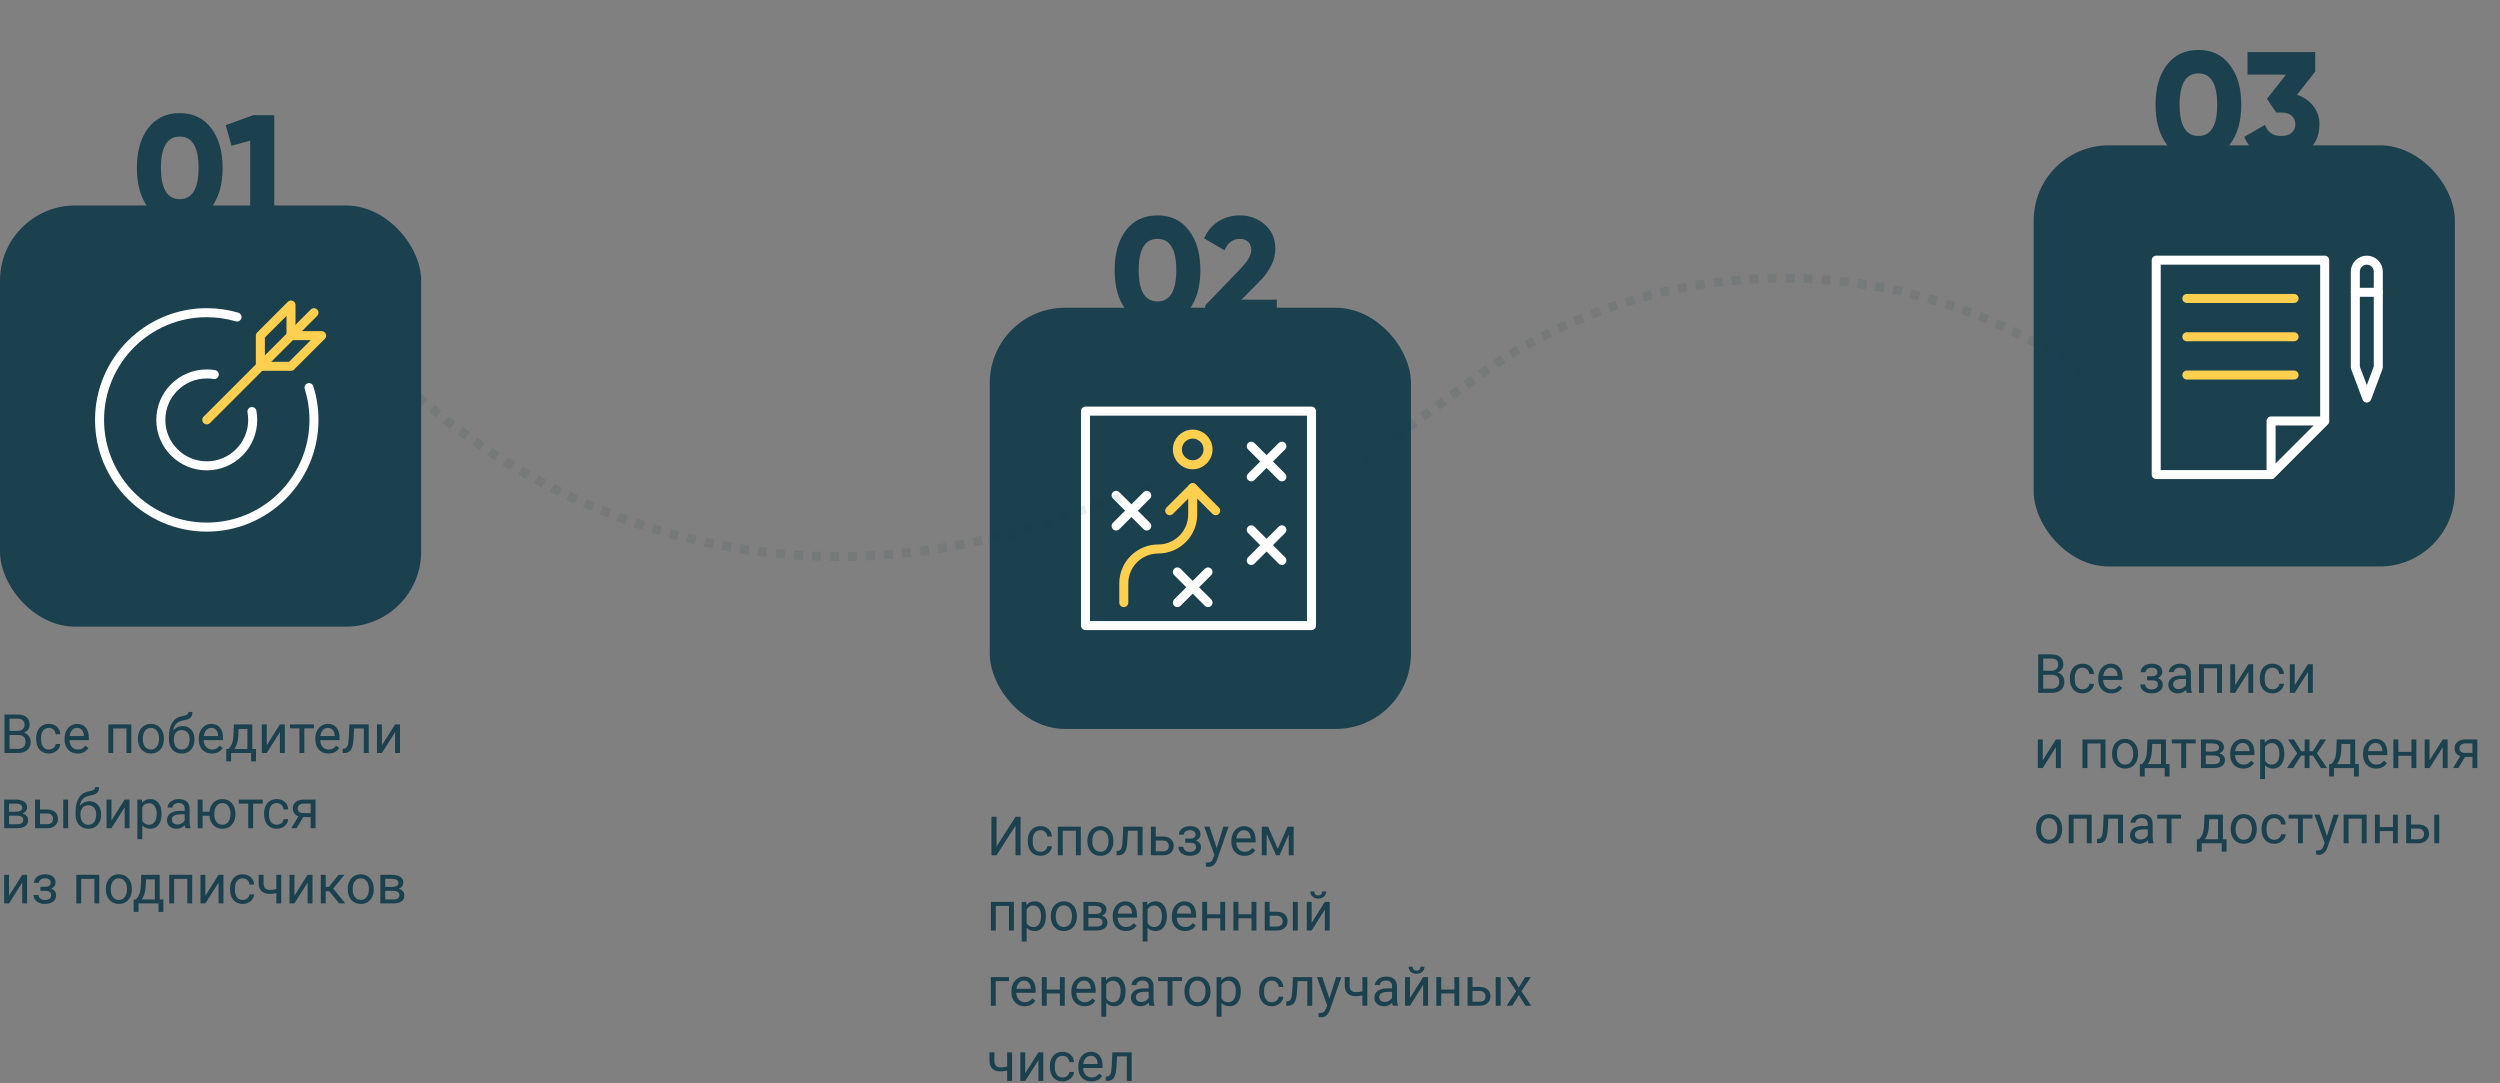 <svg width="831" height="360" viewBox="0 0 831 360" fill="none" xmlns="http://www.w3.org/2000/svg">
<rect x="0" y="0" width="831" height="360" fill="#808080" stroke="none"/>
<path d="M677.485 230.299V217.502H681.669C683.058 217.502 684.101 217.789 684.798 218.363C685.501 218.938 685.853 219.787 685.853 220.912C685.853 221.51 685.683 222.04 685.343 222.503C685.003 222.96 684.54 223.314 683.954 223.566C684.646 223.76 685.19 224.129 685.589 224.674C685.993 225.213 686.195 225.857 686.195 226.607C686.195 227.756 685.823 228.658 685.079 229.314C684.335 229.971 683.283 230.299 681.924 230.299H677.485ZM679.173 224.313V228.919H681.959C682.744 228.919 683.362 228.717 683.813 228.312C684.271 227.902 684.499 227.34 684.499 226.625C684.499 225.084 683.661 224.313 681.985 224.313H679.173ZM679.173 222.96H681.722C682.46 222.96 683.049 222.775 683.488 222.406C683.934 222.037 684.156 221.536 684.156 220.903C684.156 220.2 683.951 219.69 683.541 219.374C683.131 219.052 682.507 218.891 681.669 218.891H679.173V222.96ZM692.26 229.147C692.84 229.147 693.347 228.972 693.78 228.62C694.214 228.269 694.454 227.829 694.501 227.302H696.039C696.01 227.847 695.822 228.365 695.477 228.857C695.131 229.35 694.668 229.742 694.088 230.035C693.514 230.328 692.904 230.475 692.26 230.475C690.965 230.475 689.934 230.044 689.166 229.183C688.404 228.315 688.023 227.132 688.023 225.632V225.359C688.023 224.434 688.193 223.61 688.533 222.89C688.873 222.169 689.359 221.609 689.992 221.211C690.631 220.812 691.384 220.613 692.251 220.613C693.317 220.613 694.202 220.933 694.905 221.571C695.614 222.21 695.992 223.039 696.039 224.059H694.501C694.454 223.443 694.22 222.939 693.798 222.547C693.382 222.148 692.866 221.949 692.251 221.949C691.425 221.949 690.783 222.248 690.326 222.846C689.875 223.438 689.649 224.296 689.649 225.421V225.729C689.649 226.824 689.875 227.668 690.326 228.26C690.777 228.852 691.422 229.147 692.26 229.147ZM701.813 230.475C700.524 230.475 699.476 230.053 698.667 229.209C697.858 228.359 697.454 227.226 697.454 225.808V225.509C697.454 224.565 697.633 223.725 697.99 222.986C698.354 222.242 698.857 221.662 699.502 221.246C700.152 220.824 700.855 220.613 701.611 220.613C702.848 220.613 703.809 221.021 704.494 221.835C705.18 222.649 705.522 223.815 705.522 225.333V226.01H699.08C699.104 226.947 699.376 227.706 699.897 228.286C700.425 228.86 701.093 229.147 701.901 229.147C702.476 229.147 702.962 229.03 703.36 228.796C703.759 228.562 704.107 228.251 704.406 227.864L705.399 228.638C704.603 229.862 703.407 230.475 701.813 230.475ZM701.611 221.949C700.955 221.949 700.404 222.189 699.959 222.67C699.514 223.145 699.238 223.812 699.133 224.674H703.896V224.551C703.85 223.725 703.627 223.086 703.229 222.635C702.83 222.178 702.291 221.949 701.611 221.949ZM717.106 223.391C717.106 222.945 716.937 222.594 716.597 222.336C716.257 222.072 715.791 221.94 715.199 221.94C714.625 221.94 714.145 222.09 713.758 222.389C713.377 222.688 713.187 223.039 713.187 223.443H711.569C711.569 222.617 711.915 221.94 712.606 221.413C713.298 220.886 714.162 220.622 715.199 220.622C716.312 220.622 717.18 220.862 717.801 221.343C718.422 221.817 718.732 222.497 718.732 223.382C718.732 223.81 718.604 224.202 718.346 224.56C718.088 224.917 717.722 225.201 717.247 225.412C718.354 225.787 718.908 226.525 718.908 227.627C718.908 228.5 718.571 229.191 717.897 229.701C717.224 230.211 716.324 230.466 715.199 230.466C714.104 230.466 713.198 230.199 712.483 229.666C711.774 229.127 711.42 228.4 711.42 227.486H713.037C713.037 227.949 713.242 228.348 713.652 228.682C714.068 229.01 714.584 229.174 715.199 229.174C715.82 229.174 716.321 229.03 716.702 228.743C717.083 228.456 717.273 228.084 717.273 227.627C717.273 227.094 717.112 226.713 716.79 226.484C716.474 226.25 715.979 226.133 715.305 226.133H713.679V224.762H715.445C716.553 224.732 717.106 224.275 717.106 223.391ZM726.889 230.299C726.795 230.111 726.719 229.777 726.66 229.297C725.904 230.082 725.002 230.475 723.953 230.475C723.016 230.475 722.245 230.211 721.642 229.684C721.044 229.15 720.745 228.477 720.745 227.662C720.745 226.672 721.12 225.904 721.87 225.359C722.626 224.809 723.687 224.533 725.052 224.533H726.634V223.786C726.634 223.218 726.464 222.767 726.124 222.433C725.784 222.093 725.283 221.923 724.621 221.923C724.041 221.923 723.555 222.069 723.162 222.362C722.77 222.655 722.573 223.01 722.573 223.426H720.938C720.938 222.951 721.105 222.494 721.439 222.055C721.779 221.609 722.236 221.258 722.811 221C723.391 220.742 724.026 220.613 724.718 220.613C725.813 220.613 726.672 220.889 727.293 221.439C727.914 221.984 728.236 222.737 728.26 223.698V228.075C728.26 228.948 728.371 229.643 728.594 230.158V230.299H726.889ZM724.19 229.06C724.7 229.06 725.184 228.928 725.641 228.664C726.098 228.4 726.429 228.058 726.634 227.636V225.685H725.359C723.367 225.685 722.371 226.268 722.371 227.434C722.371 227.943 722.541 228.342 722.881 228.629C723.221 228.916 723.657 229.06 724.19 229.06ZM738.587 230.299H736.961V222.134H732.584V230.299H730.949V220.789H738.587V230.299ZM747.35 220.789H748.976V230.299H747.35V223.364L742.964 230.299H741.338V220.789H742.964V227.732L747.35 220.789ZM755.4 229.147C755.98 229.147 756.487 228.972 756.921 228.62C757.354 228.269 757.595 227.829 757.642 227.302H759.18C759.15 227.847 758.963 228.365 758.617 228.857C758.271 229.35 757.809 229.742 757.229 230.035C756.654 230.328 756.045 230.475 755.4 230.475C754.105 230.475 753.074 230.044 752.307 229.183C751.545 228.315 751.164 227.132 751.164 225.632V225.359C751.164 224.434 751.334 223.61 751.674 222.89C752.014 222.169 752.5 221.609 753.133 221.211C753.771 220.812 754.524 220.613 755.392 220.613C756.458 220.613 757.343 220.933 758.046 221.571C758.755 222.21 759.133 223.039 759.18 224.059H757.642C757.595 223.443 757.36 222.939 756.938 222.547C756.522 222.148 756.007 221.949 755.392 221.949C754.565 221.949 753.924 222.248 753.467 222.846C753.016 223.438 752.79 224.296 752.79 225.421V225.729C752.79 226.824 753.016 227.668 753.467 228.26C753.918 228.852 754.562 229.147 755.4 229.147ZM767.16 220.789H768.786V230.299H767.16V223.364L762.774 230.299H761.148V220.789H762.774V227.732L767.16 220.789ZM683.383 245.789H685.009V255.299H683.383V248.364L678.997 255.299H677.371V245.789H678.997V252.732L683.383 245.789ZM699.862 255.299H698.236V247.134H693.859V255.299H692.225V245.789H699.862V255.299ZM702.042 250.456C702.042 249.524 702.224 248.687 702.587 247.942C702.956 247.198 703.466 246.624 704.116 246.22C704.772 245.815 705.52 245.613 706.357 245.613C707.652 245.613 708.698 246.062 709.495 246.958C710.298 247.854 710.699 249.047 710.699 250.535V250.649C710.699 251.575 710.521 252.407 710.163 253.146C709.812 253.878 709.305 254.449 708.643 254.859C707.986 255.27 707.23 255.475 706.375 255.475C705.086 255.475 704.04 255.026 703.237 254.13C702.44 253.233 702.042 252.047 702.042 250.57V250.456ZM703.677 250.649C703.677 251.704 703.92 252.551 704.406 253.189C704.898 253.828 705.555 254.147 706.375 254.147C707.201 254.147 707.857 253.825 708.344 253.181C708.83 252.53 709.073 251.622 709.073 250.456C709.073 249.413 708.824 248.569 708.326 247.925C707.834 247.274 707.178 246.949 706.357 246.949C705.555 246.949 704.907 247.269 704.415 247.907C703.923 248.546 703.677 249.46 703.677 250.649ZM712.026 253.972L712.589 253.277C713.222 252.457 713.582 251.227 713.67 249.586L713.819 245.789H719.945V253.972H721.167V258.094H719.541V255.299H712.905V258.094H711.279L711.288 253.972H712.026ZM713.951 253.972H718.319V247.292H715.393L715.296 249.56C715.196 251.452 714.748 252.923 713.951 253.972ZM729.859 247.107H726.669V255.299H725.043V247.107H721.914V245.789H729.859V247.107ZM731.591 255.299V245.789H735.3C736.565 245.789 737.535 246.012 738.209 246.457C738.889 246.896 739.229 247.544 739.229 248.399C739.229 248.839 739.097 249.237 738.833 249.595C738.569 249.946 738.18 250.216 737.664 250.403C738.238 250.538 738.698 250.802 739.044 251.194C739.396 251.587 739.571 252.056 739.571 252.601C739.571 253.474 739.249 254.142 738.604 254.604C737.966 255.067 737.061 255.299 735.889 255.299H731.591ZM733.217 251.124V253.989H735.906C736.586 253.989 737.093 253.863 737.427 253.611C737.767 253.359 737.937 253.005 737.937 252.548C737.937 251.599 737.239 251.124 735.845 251.124H733.217ZM733.217 249.823H735.317C736.841 249.823 737.603 249.378 737.603 248.487C737.603 247.597 736.882 247.137 735.44 247.107H733.217V249.823ZM745.671 255.475C744.382 255.475 743.333 255.053 742.524 254.209C741.716 253.359 741.312 252.226 741.312 250.808V250.509C741.312 249.565 741.49 248.725 741.848 247.986C742.211 247.242 742.715 246.662 743.359 246.246C744.01 245.824 744.713 245.613 745.469 245.613C746.705 245.613 747.666 246.021 748.352 246.835C749.037 247.649 749.38 248.815 749.38 250.333V251.01H742.938C742.961 251.947 743.233 252.706 743.755 253.286C744.282 253.86 744.95 254.147 745.759 254.147C746.333 254.147 746.819 254.03 747.218 253.796C747.616 253.562 747.965 253.251 748.264 252.864L749.257 253.638C748.46 254.862 747.265 255.475 745.671 255.475ZM745.469 246.949C744.812 246.949 744.262 247.189 743.816 247.67C743.371 248.145 743.096 248.812 742.99 249.674H747.754V249.551C747.707 248.725 747.484 248.086 747.086 247.635C746.688 247.178 746.148 246.949 745.469 246.949ZM759.303 250.649C759.303 252.097 758.972 253.263 758.31 254.147C757.647 255.032 756.751 255.475 755.62 255.475C754.466 255.475 753.558 255.108 752.896 254.376V258.955H751.27V245.789H752.755L752.834 246.844C753.496 246.023 754.416 245.613 755.594 245.613C756.736 245.613 757.639 246.044 758.301 246.905C758.969 247.767 759.303 248.965 759.303 250.5V250.649ZM757.677 250.465C757.677 249.393 757.448 248.546 756.991 247.925C756.534 247.304 755.907 246.993 755.11 246.993C754.126 246.993 753.388 247.43 752.896 248.303V252.847C753.382 253.714 754.126 254.147 755.128 254.147C755.907 254.147 756.525 253.84 756.982 253.225C757.445 252.604 757.677 251.684 757.677 250.465ZM768.821 251.168H767.679V255.299H766.053V251.168H764.91L762.247 255.299H760.19L763.592 250.377L760.516 245.789H762.484L764.937 249.727H766.053V245.789H767.679V249.727H768.786L771.256 245.789H773.225L770.14 250.386L773.541 255.299H771.484L768.821 251.168ZM774.938 253.972L775.501 253.277C776.134 252.457 776.494 251.227 776.582 249.586L776.731 245.789H782.857V253.972H784.079V258.094H782.453V255.299H775.817V258.094H774.191L774.2 253.972H774.938ZM776.863 253.972H781.231V247.292H778.305L778.208 249.56C778.108 251.452 777.66 252.923 776.863 253.972ZM789.827 255.475C788.538 255.475 787.489 255.053 786.681 254.209C785.872 253.359 785.468 252.226 785.468 250.808V250.509C785.468 249.565 785.646 248.725 786.004 247.986C786.367 247.242 786.871 246.662 787.516 246.246C788.166 245.824 788.869 245.613 789.625 245.613C790.861 245.613 791.822 246.021 792.508 246.835C793.193 247.649 793.536 248.815 793.536 250.333V251.01H787.094C787.117 251.947 787.39 252.706 787.911 253.286C788.438 253.86 789.106 254.147 789.915 254.147C790.489 254.147 790.976 254.03 791.374 253.796C791.772 253.562 792.121 253.251 792.42 252.864L793.413 253.638C792.616 254.862 791.421 255.475 789.827 255.475ZM789.625 246.949C788.969 246.949 788.418 247.189 787.973 247.67C787.527 248.145 787.252 248.812 787.146 249.674H791.91V249.551C791.863 248.725 791.641 248.086 791.242 247.635C790.844 247.178 790.305 246.949 789.625 246.949ZM803.195 255.299H801.569V251.238H797.201V255.299H795.566V245.789H797.201V249.911H801.569V245.789H803.195V255.299ZM811.967 245.789H813.593V255.299H811.967V248.364L807.581 255.299H805.955V245.789H807.581V252.732L811.967 245.789ZM823.472 245.789V255.299H821.837V251.599H819.385L817.144 255.299H815.386L817.776 251.353C817.167 251.13 816.698 250.787 816.37 250.324C816.048 249.855 815.887 249.311 815.887 248.689C815.887 247.822 816.212 247.125 816.862 246.598C817.513 246.064 818.383 245.795 819.473 245.789H823.472ZM817.521 248.707C817.521 249.17 817.68 249.545 817.996 249.832C818.312 250.113 818.731 250.257 819.253 250.263H821.837V247.107H819.499C818.896 247.107 818.415 247.257 818.058 247.556C817.7 247.849 817.521 248.232 817.521 248.707ZM676.8 275.456C676.8 274.524 676.981 273.687 677.345 272.942C677.714 272.198 678.224 271.624 678.874 271.22C679.53 270.815 680.277 270.613 681.115 270.613C682.41 270.613 683.456 271.062 684.253 271.958C685.056 272.854 685.457 274.047 685.457 275.535V275.649C685.457 276.575 685.278 277.407 684.921 278.146C684.569 278.878 684.062 279.449 683.4 279.859C682.744 280.27 681.988 280.475 681.133 280.475C679.844 280.475 678.798 280.026 677.995 279.13C677.198 278.233 676.8 277.047 676.8 275.57V275.456ZM678.435 275.649C678.435 276.704 678.678 277.551 679.164 278.189C679.656 278.828 680.312 279.147 681.133 279.147C681.959 279.147 682.615 278.825 683.102 278.181C683.588 277.53 683.831 276.622 683.831 275.456C683.831 274.413 683.582 273.569 683.084 272.925C682.592 272.274 681.936 271.949 681.115 271.949C680.312 271.949 679.665 272.269 679.173 272.907C678.681 273.546 678.435 274.46 678.435 275.649ZM695.274 280.299H693.648V272.134H689.271V280.299H687.637V270.789H695.274V280.299ZM705.681 270.789V280.299H704.046V272.134H700.812L700.618 275.693C700.513 277.328 700.237 278.497 699.792 279.2C699.353 279.903 698.652 280.27 697.691 280.299H697.041V278.866L697.507 278.831C698.034 278.772 698.412 278.468 698.641 277.917C698.869 277.366 699.016 276.347 699.08 274.858L699.256 270.789H705.681ZM714.162 280.299C714.068 280.111 713.992 279.777 713.934 279.297C713.178 280.082 712.275 280.475 711.227 280.475C710.289 280.475 709.519 280.211 708.915 279.684C708.317 279.15 708.019 278.477 708.019 277.662C708.019 276.672 708.394 275.904 709.144 275.359C709.899 274.809 710.96 274.533 712.325 274.533H713.907V273.786C713.907 273.218 713.737 272.767 713.397 272.433C713.058 272.093 712.557 271.923 711.895 271.923C711.314 271.923 710.828 272.069 710.436 272.362C710.043 272.655 709.847 273.01 709.847 273.426H708.212C708.212 272.951 708.379 272.494 708.713 272.055C709.053 271.609 709.51 271.258 710.084 271C710.664 270.742 711.3 270.613 711.991 270.613C713.087 270.613 713.945 270.889 714.566 271.439C715.188 271.984 715.51 272.737 715.533 273.698V278.075C715.533 278.948 715.645 279.643 715.867 280.158V280.299H714.162ZM711.464 279.06C711.974 279.06 712.457 278.928 712.914 278.664C713.371 278.4 713.702 278.058 713.907 277.636V275.685H712.633C710.641 275.685 709.645 276.268 709.645 277.434C709.645 277.943 709.814 278.342 710.154 278.629C710.494 278.916 710.931 279.06 711.464 279.06ZM725.008 272.107H721.817V280.299H720.191V272.107H717.062V270.789H725.008V272.107ZM730.976 278.972L731.538 278.277C732.171 277.457 732.531 276.227 732.619 274.586L732.769 270.789H738.895V278.972H740.116V283.094H738.49V280.299H731.854V283.094H730.229L730.237 278.972H730.976ZM732.9 278.972H737.269V272.292H734.342L734.245 274.56C734.146 276.452 733.697 277.923 732.9 278.972ZM741.487 275.456C741.487 274.524 741.669 273.687 742.032 272.942C742.401 272.198 742.911 271.624 743.562 271.22C744.218 270.815 744.965 270.613 745.803 270.613C747.098 270.613 748.144 271.062 748.94 271.958C749.743 272.854 750.145 274.047 750.145 275.535V275.649C750.145 276.575 749.966 277.407 749.608 278.146C749.257 278.878 748.75 279.449 748.088 279.859C747.432 280.27 746.676 280.475 745.82 280.475C744.531 280.475 743.485 280.026 742.683 279.13C741.886 278.233 741.487 277.047 741.487 275.57V275.456ZM743.122 275.649C743.122 276.704 743.365 277.551 743.852 278.189C744.344 278.828 745 279.147 745.82 279.147C746.646 279.147 747.303 278.825 747.789 278.181C748.275 277.53 748.519 276.622 748.519 275.456C748.519 274.413 748.27 273.569 747.771 272.925C747.279 272.274 746.623 271.949 745.803 271.949C745 271.949 744.353 272.269 743.86 272.907C743.368 273.546 743.122 274.46 743.122 275.649ZM755.998 279.147C756.578 279.147 757.085 278.972 757.519 278.62C757.952 278.269 758.192 277.829 758.239 277.302H759.777C759.748 277.847 759.561 278.365 759.215 278.857C758.869 279.35 758.406 279.742 757.826 280.035C757.252 280.328 756.643 280.475 755.998 280.475C754.703 280.475 753.672 280.044 752.904 279.183C752.143 278.315 751.762 277.132 751.762 275.632V275.359C751.762 274.434 751.932 273.61 752.271 272.89C752.611 272.169 753.098 271.609 753.73 271.211C754.369 270.812 755.122 270.613 755.989 270.613C757.056 270.613 757.94 270.933 758.644 271.571C759.353 272.21 759.73 273.039 759.777 274.059H758.239C758.192 273.443 757.958 272.939 757.536 272.547C757.12 272.148 756.604 271.949 755.989 271.949C755.163 271.949 754.521 272.248 754.064 272.846C753.613 273.438 753.388 274.296 753.388 275.421V275.729C753.388 276.824 753.613 277.668 754.064 278.26C754.516 278.852 755.16 279.147 755.998 279.147ZM768.672 272.107H765.481V280.299H763.855V272.107H760.727V270.789H768.672V272.107ZM773.471 277.917L775.686 270.789H777.426L773.603 281.767C773.011 283.349 772.07 284.14 770.781 284.14L770.474 284.113L769.867 283.999V282.681L770.307 282.716C770.857 282.716 771.285 282.604 771.59 282.382C771.9 282.159 772.155 281.752 772.354 281.16L772.715 280.193L769.322 270.789H771.098L773.471 277.917ZM786.663 280.299H785.037V272.134H780.66V280.299H779.025V270.789H786.663V280.299ZM797.043 280.299H795.417V276.238H791.049V280.299H789.414V270.789H791.049V274.911H795.417V270.789H797.043V280.299ZM801.438 274.067H803.907C804.985 274.079 805.838 274.36 806.465 274.911C807.092 275.462 807.405 276.209 807.405 277.152C807.405 278.102 807.083 278.863 806.438 279.438C805.794 280.012 804.927 280.299 803.837 280.299H799.812V270.789H801.438V274.067ZM810.798 280.299H809.163V270.789H810.798V280.299ZM801.438 275.395V278.972H803.854C804.464 278.972 804.936 278.816 805.27 278.506C805.604 278.189 805.771 277.759 805.771 277.214C805.771 276.687 805.606 276.256 805.278 275.922C804.956 275.582 804.502 275.406 803.916 275.395H801.438Z" fill="#1B404E"/>
<rect x="676" y="48.299" width="140" height="140" rx="25" fill="#1B404E"/>
<path fill-rule="evenodd" clip-rule="evenodd" d="M754.909 157.753H716.727V86.481H772.727V139.935L754.909 157.753Z" stroke="white" stroke-width="3" stroke-linecap="round" stroke-linejoin="round"/>
<path fill-rule="evenodd" clip-rule="evenodd" d="M790.546 122.117L786.728 132.299L782.909 122.117V90.299C782.909 88.191 784.62 86.481 786.728 86.481C788.835 86.481 790.546 88.191 790.546 90.299V122.117Z" stroke="white" stroke-width="3" stroke-linecap="round" stroke-linejoin="round"/>
<path d="M782.909 97.155H790.546" stroke="white" stroke-width="3" stroke-linecap="round" stroke-linejoin="round"/>
<path fill-rule="evenodd" clip-rule="evenodd" d="M754.909 139.935H772.728L754.909 157.753V139.935Z" stroke="white" stroke-width="3" stroke-linecap="round" stroke-linejoin="round"/>
<path d="M726.909 99.208H762.546" stroke="#FFCF50" stroke-width="3" stroke-linecap="round" stroke-linejoin="round"/>
<path d="M726.909 111.935H762.546" stroke="#FFCF50" stroke-width="3" stroke-linecap="round" stroke-linejoin="round"/>
<path d="M726.909 124.662H762.546" stroke="#FFCF50" stroke-width="3" stroke-linecap="round" stroke-linejoin="round"/>
<path d="M741.2 48.049C738.7 51.349 735.217 52.999 730.75 52.999C726.283 52.999 722.783 51.349 720.25 48.049C717.75 44.715 716.5 40.299 716.5 34.799C716.5 29.299 717.75 24.899 720.25 21.599C722.783 18.265 726.283 16.599 730.75 16.599C735.217 16.599 738.7 18.265 741.2 21.599C743.733 24.899 745 29.299 745 34.799C745 40.299 743.733 44.715 741.2 48.049ZM724.5 34.799C724.5 41.732 726.583 45.199 730.75 45.199C734.917 45.199 737 41.732 737 34.799C737 27.866 734.917 24.399 730.75 24.399C726.583 24.399 724.5 27.866 724.5 34.799ZM763.53 31.499C765.764 32.266 767.564 33.516 768.93 35.249C770.297 36.949 770.98 38.965 770.98 41.299C770.98 44.965 769.747 47.832 767.28 49.899C764.814 51.965 761.797 52.999 758.23 52.999C755.464 52.999 752.98 52.365 750.78 51.099C748.614 49.832 747.014 47.965 745.98 45.499L752.88 41.499C753.747 43.965 755.53 45.199 758.23 45.199C759.797 45.199 760.98 44.832 761.78 44.099C762.58 43.365 762.98 42.432 762.98 41.299C762.98 40.166 762.58 39.232 761.78 38.499C760.98 37.766 759.797 37.399 758.23 37.399L756.58 37.399L753.53 32.849L759.88 24.799L747.08 24.799L747.08 17.299L769.58 17.299L769.58 23.799L763.53 31.499Z" fill="#1B404E"/>
<path d="M337.554 271.502H339.241V284.299H337.554V274.438L331.252 284.299H329.556V271.502H331.252V281.363L337.554 271.502ZM345.877 283.147C346.457 283.147 346.964 282.972 347.397 282.62C347.831 282.269 348.071 281.829 348.118 281.302H349.656C349.627 281.847 349.439 282.365 349.094 282.857C348.748 283.35 348.285 283.742 347.705 284.035C347.131 284.328 346.521 284.475 345.877 284.475C344.582 284.475 343.551 284.044 342.783 283.183C342.021 282.315 341.641 281.132 341.641 279.632V279.359C341.641 278.434 341.811 277.61 342.15 276.89C342.49 276.169 342.977 275.609 343.609 275.211C344.248 274.812 345.001 274.613 345.868 274.613C346.935 274.613 347.819 274.933 348.522 275.571C349.231 276.21 349.609 277.039 349.656 278.059H348.118C348.071 277.443 347.837 276.939 347.415 276.547C346.999 276.148 346.483 275.949 345.868 275.949C345.042 275.949 344.4 276.248 343.943 276.846C343.492 277.438 343.267 278.296 343.267 279.421V279.729C343.267 280.824 343.492 281.668 343.943 282.26C344.395 282.852 345.039 283.147 345.877 283.147ZM359.263 284.299H357.637V276.134H353.26V284.299H351.625V274.789H359.263V284.299ZM361.442 279.456C361.442 278.524 361.624 277.687 361.987 276.942C362.356 276.198 362.866 275.624 363.517 275.22C364.173 274.815 364.92 274.613 365.758 274.613C367.053 274.613 368.099 275.062 368.896 275.958C369.698 276.854 370.1 278.047 370.1 279.535V279.649C370.1 280.575 369.921 281.407 369.563 282.146C369.212 282.878 368.705 283.449 368.043 283.859C367.387 284.27 366.631 284.475 365.775 284.475C364.486 284.475 363.44 284.026 362.638 283.13C361.841 282.233 361.442 281.047 361.442 279.57V279.456ZM363.077 279.649C363.077 280.704 363.32 281.551 363.807 282.189C364.299 282.828 364.955 283.147 365.775 283.147C366.602 283.147 367.258 282.825 367.744 282.181C368.23 281.53 368.474 280.622 368.474 279.456C368.474 278.413 368.225 277.569 367.727 276.925C367.234 276.274 366.578 275.949 365.758 275.949C364.955 275.949 364.308 276.269 363.815 276.907C363.323 277.546 363.077 278.46 363.077 279.649ZM379.794 274.789V284.299H378.159V276.134H374.925L374.731 279.693C374.626 281.328 374.351 282.497 373.905 283.2C373.466 283.903 372.766 284.27 371.805 284.299H371.154V282.866L371.62 282.831C372.147 282.772 372.525 282.468 372.754 281.917C372.982 281.366 373.129 280.347 373.193 278.858L373.369 274.789H379.794ZM384.18 278.067H386.649C387.728 278.079 388.58 278.36 389.207 278.911C389.834 279.462 390.147 280.209 390.147 281.152C390.147 282.102 389.825 282.863 389.181 283.438C388.536 284.012 387.669 284.299 386.579 284.299H382.554V274.789H384.18V278.067ZM384.18 279.395V282.972H386.597C387.206 282.972 387.678 282.816 388.012 282.506C388.346 282.189 388.513 281.759 388.513 281.214C388.513 280.687 388.349 280.256 388.021 279.922C387.698 279.582 387.244 279.406 386.658 279.395H384.18ZM397.407 277.391C397.407 276.945 397.237 276.594 396.897 276.336C396.558 276.072 396.092 275.94 395.5 275.94C394.926 275.94 394.445 276.09 394.059 276.389C393.678 276.688 393.487 277.039 393.487 277.443H391.87C391.87 276.617 392.216 275.94 392.907 275.413C393.599 274.886 394.463 274.622 395.5 274.622C396.613 274.622 397.48 274.862 398.102 275.343C398.723 275.817 399.033 276.497 399.033 277.382C399.033 277.81 398.904 278.202 398.646 278.56C398.389 278.917 398.022 279.201 397.548 279.412C398.655 279.787 399.209 280.525 399.209 281.627C399.209 282.5 398.872 283.191 398.198 283.701C397.524 284.211 396.625 284.466 395.5 284.466C394.404 284.466 393.499 284.199 392.784 283.666C392.075 283.127 391.721 282.4 391.721 281.486H393.338C393.338 281.949 393.543 282.348 393.953 282.682C394.369 283.01 394.885 283.174 395.5 283.174C396.121 283.174 396.622 283.03 397.003 282.743C397.384 282.456 397.574 282.084 397.574 281.627C397.574 281.094 397.413 280.713 397.091 280.484C396.774 280.25 396.279 280.133 395.605 280.133H393.979V278.762H395.746C396.854 278.732 397.407 278.275 397.407 277.391ZM404.43 281.917L406.645 274.789H408.385L404.562 285.767C403.97 287.349 403.029 288.14 401.74 288.14L401.433 288.113L400.826 287.999V286.681L401.266 286.716C401.816 286.716 402.244 286.604 402.549 286.382C402.859 286.159 403.114 285.752 403.313 285.16L403.674 284.193L400.281 274.789H402.057L404.43 281.917ZM413.667 284.475C412.378 284.475 411.329 284.053 410.521 283.209C409.712 282.359 409.308 281.226 409.308 279.808V279.509C409.308 278.565 409.486 277.725 409.844 276.986C410.207 276.242 410.711 275.662 411.355 275.246C412.006 274.824 412.709 274.613 413.465 274.613C414.701 274.613 415.662 275.021 416.348 275.835C417.033 276.649 417.376 277.815 417.376 279.333V280.01H410.934C410.957 280.947 411.229 281.706 411.751 282.286C412.278 282.86 412.946 283.147 413.755 283.147C414.329 283.147 414.815 283.03 415.214 282.796C415.612 282.562 415.961 282.251 416.26 281.864L417.253 282.638C416.456 283.862 415.261 284.475 413.667 284.475ZM413.465 275.949C412.809 275.949 412.258 276.189 411.812 276.67C411.367 277.145 411.092 277.812 410.986 278.674H415.75V278.551C415.703 277.725 415.48 277.086 415.082 276.635C414.684 276.178 414.145 275.949 413.465 275.949ZM424.741 282.146L427.976 274.789H430.006V284.299H428.38V277.382L425.304 284.299H424.179L421.041 277.232V284.299H419.415V274.789H421.524L424.741 282.146ZM337.009 309.299H335.383V301.134H331.006V309.299H329.371V299.789H337.009V309.299ZM347.652 304.649C347.652 306.097 347.321 307.263 346.659 308.147C345.997 309.032 345.101 309.475 343.97 309.475C342.815 309.475 341.907 309.108 341.245 308.376V312.955H339.619V299.789H341.104L341.184 300.844C341.846 300.023 342.766 299.613 343.943 299.613C345.086 299.613 345.988 300.044 346.65 300.905C347.318 301.767 347.652 302.965 347.652 304.5V304.649ZM346.026 304.465C346.026 303.393 345.798 302.546 345.341 301.925C344.884 301.304 344.257 300.993 343.46 300.993C342.476 300.993 341.737 301.43 341.245 302.303V306.847C341.731 307.714 342.476 308.147 343.478 308.147C344.257 308.147 344.875 307.84 345.332 307.225C345.795 306.604 346.026 305.684 346.026 304.465ZM349.296 304.456C349.296 303.524 349.478 302.687 349.841 301.942C350.21 301.198 350.72 300.624 351.37 300.22C352.026 299.815 352.773 299.613 353.611 299.613C354.906 299.613 355.952 300.062 356.749 300.958C357.552 301.854 357.953 303.047 357.953 304.535V304.649C357.953 305.575 357.774 306.407 357.417 307.146C357.065 307.878 356.559 308.449 355.896 308.859C355.24 309.27 354.484 309.475 353.629 309.475C352.34 309.475 351.294 309.026 350.491 308.13C349.694 307.233 349.296 306.047 349.296 304.57V304.456ZM350.931 304.649C350.931 305.704 351.174 306.551 351.66 307.189C352.152 307.828 352.809 308.147 353.629 308.147C354.455 308.147 355.111 307.825 355.598 307.181C356.084 306.53 356.327 305.622 356.327 304.456C356.327 303.413 356.078 302.569 355.58 301.925C355.088 301.274 354.432 300.949 353.611 300.949C352.809 300.949 352.161 301.269 351.669 301.907C351.177 302.546 350.931 303.46 350.931 304.649ZM360.142 309.299V299.789H363.851C365.116 299.789 366.086 300.012 366.76 300.457C367.439 300.896 367.779 301.544 367.779 302.399C367.779 302.839 367.647 303.237 367.384 303.595C367.12 303.946 366.73 304.216 366.215 304.403C366.789 304.538 367.249 304.802 367.595 305.194C367.946 305.587 368.122 306.056 368.122 306.601C368.122 307.474 367.8 308.142 367.155 308.604C366.517 309.067 365.611 309.299 364.439 309.299H360.142ZM361.768 305.124V307.989H364.457C365.137 307.989 365.644 307.863 365.978 307.611C366.317 307.359 366.487 307.005 366.487 306.548C366.487 305.599 365.79 305.124 364.396 305.124H361.768ZM361.768 303.823H363.868C365.392 303.823 366.153 303.378 366.153 302.487C366.153 301.597 365.433 301.137 363.991 301.107H361.768V303.823ZM374.222 309.475C372.933 309.475 371.884 309.053 371.075 308.209C370.267 307.359 369.862 306.226 369.862 304.808V304.509C369.862 303.565 370.041 302.725 370.398 301.986C370.762 301.242 371.266 300.662 371.91 300.246C372.561 299.824 373.264 299.613 374.02 299.613C375.256 299.613 376.217 300.021 376.902 300.835C377.588 301.649 377.931 302.815 377.931 304.333V305.01H371.488C371.512 305.947 371.784 306.706 372.306 307.286C372.833 307.86 373.501 308.147 374.31 308.147C374.884 308.147 375.37 308.03 375.769 307.796C376.167 307.562 376.516 307.251 376.814 306.864L377.808 307.638C377.011 308.862 375.815 309.475 374.222 309.475ZM374.02 300.949C373.363 300.949 372.812 301.189 372.367 301.67C371.922 302.145 371.646 302.812 371.541 303.674H376.305V303.551C376.258 302.725 376.035 302.086 375.637 301.635C375.238 301.178 374.699 300.949 374.02 300.949ZM387.854 304.649C387.854 306.097 387.522 307.263 386.86 308.147C386.198 309.032 385.302 309.475 384.171 309.475C383.017 309.475 382.108 309.108 381.446 308.376V312.955H379.82V299.789H381.306L381.385 300.844C382.047 300.023 382.967 299.613 384.145 299.613C385.287 299.613 386.189 300.044 386.852 300.905C387.52 301.767 387.854 302.965 387.854 304.5V304.649ZM386.228 304.465C386.228 303.393 385.999 302.546 385.542 301.925C385.085 301.304 384.458 300.993 383.661 300.993C382.677 300.993 381.938 301.43 381.446 302.303V306.847C381.933 307.714 382.677 308.147 383.679 308.147C384.458 308.147 385.076 307.84 385.533 307.225C385.996 306.604 386.228 305.684 386.228 304.465ZM393.874 309.475C392.585 309.475 391.536 309.053 390.728 308.209C389.919 307.359 389.515 306.226 389.515 304.808V304.509C389.515 303.565 389.693 302.725 390.051 301.986C390.414 301.242 390.918 300.662 391.562 300.246C392.213 299.824 392.916 299.613 393.672 299.613C394.908 299.613 395.869 300.021 396.555 300.835C397.24 301.649 397.583 302.815 397.583 304.333V305.01H391.141C391.164 305.947 391.437 306.706 391.958 307.286C392.485 307.86 393.153 308.147 393.962 308.147C394.536 308.147 395.022 308.03 395.421 307.796C395.819 307.562 396.168 307.251 396.467 306.864L397.46 307.638C396.663 308.862 395.468 309.475 393.874 309.475ZM393.672 300.949C393.016 300.949 392.465 301.189 392.02 301.67C391.574 302.145 391.299 302.812 391.193 303.674H395.957V303.551C395.91 302.725 395.688 302.086 395.289 301.635C394.891 301.178 394.352 300.949 393.672 300.949ZM407.242 309.299H405.616V305.238H401.248V309.299H399.613V299.789H401.248V303.911H405.616V299.789H407.242V309.299ZM417.631 309.299H416.005V305.238H411.637V309.299H410.002V299.789H411.637V303.911H416.005V299.789H417.631V309.299ZM422.025 303.067H424.495C425.573 303.079 426.426 303.36 427.053 303.911C427.68 304.462 427.993 305.209 427.993 306.152C427.993 307.102 427.671 307.863 427.026 308.438C426.382 309.012 425.515 309.299 424.425 309.299H420.399V299.789H422.025V303.067ZM431.386 309.299H429.751V299.789H431.386V309.299ZM422.025 304.395V307.972H424.442C425.052 307.972 425.523 307.816 425.857 307.506C426.191 307.189 426.358 306.759 426.358 306.214C426.358 305.687 426.194 305.256 425.866 304.922C425.544 304.582 425.09 304.406 424.504 304.395H422.025ZM440.377 299.789H442.003V309.299H440.377V302.364L435.991 309.299H434.365V299.789H435.991V306.732L440.377 299.789ZM440.816 296.326C440.816 297.035 440.573 297.606 440.087 298.04C439.606 298.468 438.974 298.682 438.188 298.682C437.403 298.682 436.768 298.465 436.281 298.031C435.795 297.598 435.552 297.029 435.552 296.326H436.879C436.879 296.736 436.99 297.059 437.213 297.293C437.436 297.521 437.761 297.636 438.188 297.636C438.599 297.636 438.918 297.521 439.146 297.293C439.381 297.064 439.498 296.742 439.498 296.326H440.816ZM335.374 326.134H330.988V334.299H329.354V324.789H335.374V326.134ZM340.56 334.475C339.271 334.475 338.222 334.053 337.413 333.209C336.604 332.359 336.2 331.226 336.2 329.808V329.509C336.2 328.565 336.379 327.725 336.736 326.986C337.1 326.242 337.604 325.662 338.248 325.246C338.898 324.824 339.602 324.613 340.357 324.613C341.594 324.613 342.555 325.021 343.24 325.835C343.926 326.649 344.269 327.815 344.269 329.333V330.01H337.826C337.85 330.947 338.122 331.706 338.644 332.286C339.171 332.86 339.839 333.147 340.647 333.147C341.222 333.147 341.708 333.03 342.106 332.796C342.505 332.562 342.854 332.251 343.152 331.864L344.146 332.638C343.349 333.862 342.153 334.475 340.56 334.475ZM340.357 325.949C339.701 325.949 339.15 326.189 338.705 326.67C338.26 327.145 337.984 327.812 337.879 328.674H342.643V328.551C342.596 327.725 342.373 327.086 341.975 326.635C341.576 326.178 341.037 325.949 340.357 325.949ZM353.928 334.299H352.302V330.238H347.934V334.299H346.299V324.789H347.934V328.911H352.302V324.789H353.928V334.299ZM360.493 334.475C359.204 334.475 358.155 334.053 357.347 333.209C356.538 332.359 356.134 331.226 356.134 329.808V329.509C356.134 328.565 356.312 327.725 356.67 326.986C357.033 326.242 357.537 325.662 358.182 325.246C358.832 324.824 359.535 324.613 360.291 324.613C361.527 324.613 362.488 325.021 363.174 325.835C363.859 326.649 364.202 327.815 364.202 329.333V330.01H357.76C357.783 330.947 358.056 331.706 358.577 332.286C359.104 332.86 359.772 333.147 360.581 333.147C361.155 333.147 361.642 333.03 362.04 332.796C362.438 332.562 362.787 332.251 363.086 331.864L364.079 332.638C363.282 333.862 362.087 334.475 360.493 334.475ZM360.291 325.949C359.635 325.949 359.084 326.189 358.639 326.67C358.193 327.145 357.918 327.812 357.812 328.674H362.576V328.551C362.529 327.725 362.307 327.086 361.908 326.635C361.51 326.178 360.971 325.949 360.291 325.949ZM374.125 329.649C374.125 331.097 373.794 332.263 373.132 333.147C372.47 334.032 371.573 334.475 370.442 334.475C369.288 334.475 368.38 334.108 367.718 333.376V337.955H366.092V324.789H367.577L367.656 325.844C368.318 325.023 369.238 324.613 370.416 324.613C371.559 324.613 372.461 325.044 373.123 325.905C373.791 326.767 374.125 327.965 374.125 329.5V329.649ZM372.499 329.465C372.499 328.393 372.271 327.546 371.813 326.925C371.356 326.304 370.729 325.993 369.933 325.993C368.948 325.993 368.21 326.43 367.718 327.303V331.847C368.204 332.714 368.948 333.147 369.95 333.147C370.729 333.147 371.348 332.84 371.805 332.225C372.268 331.604 372.499 330.684 372.499 329.465ZM382.07 334.299C381.977 334.111 381.9 333.777 381.842 333.297C381.086 334.082 380.184 334.475 379.135 334.475C378.197 334.475 377.427 334.211 376.823 333.684C376.226 333.15 375.927 332.477 375.927 331.662C375.927 330.672 376.302 329.904 377.052 329.359C377.808 328.809 378.868 328.533 380.233 328.533H381.815V327.786C381.815 327.218 381.646 326.767 381.306 326.433C380.966 326.093 380.465 325.923 379.803 325.923C379.223 325.923 378.736 326.069 378.344 326.362C377.951 326.655 377.755 327.01 377.755 327.426H376.12C376.12 326.951 376.287 326.494 376.621 326.055C376.961 325.609 377.418 325.258 377.992 325C378.572 324.742 379.208 324.613 379.899 324.613C380.995 324.613 381.854 324.889 382.475 325.439C383.096 325.984 383.418 326.737 383.441 327.698V332.075C383.441 332.948 383.553 333.643 383.775 334.158V334.299H382.07ZM379.372 333.06C379.882 333.06 380.365 332.928 380.822 332.664C381.279 332.4 381.61 332.058 381.815 331.636V329.685H380.541C378.549 329.685 377.553 330.268 377.553 331.434C377.553 331.943 377.723 332.342 378.062 332.629C378.402 332.916 378.839 333.06 379.372 333.06ZM392.916 326.107H389.726V334.299H388.1V326.107H384.971V324.789H392.916V326.107ZM393.698 329.456C393.698 328.524 393.88 327.687 394.243 326.942C394.612 326.198 395.122 325.624 395.772 325.22C396.429 324.815 397.176 324.613 398.014 324.613C399.309 324.613 400.354 325.062 401.151 325.958C401.954 326.854 402.355 328.047 402.355 329.535V329.649C402.355 330.575 402.177 331.407 401.819 332.146C401.468 332.878 400.961 333.449 400.299 333.859C399.643 334.27 398.887 334.475 398.031 334.475C396.742 334.475 395.696 334.026 394.894 333.13C394.097 332.233 393.698 331.047 393.698 329.57V329.456ZM395.333 329.649C395.333 330.704 395.576 331.551 396.062 332.189C396.555 332.828 397.211 333.147 398.031 333.147C398.857 333.147 399.514 332.825 400 332.181C400.486 331.53 400.729 330.622 400.729 329.456C400.729 328.413 400.48 327.569 399.982 326.925C399.49 326.274 398.834 325.949 398.014 325.949C397.211 325.949 396.563 326.269 396.071 326.907C395.579 327.546 395.333 328.46 395.333 329.649ZM412.428 329.649C412.428 331.097 412.097 332.263 411.435 333.147C410.772 334.032 409.876 334.475 408.745 334.475C407.591 334.475 406.683 334.108 406.021 333.376V337.955H404.395V324.789H405.88L405.959 325.844C406.621 325.023 407.541 324.613 408.719 324.613C409.861 324.613 410.764 325.044 411.426 325.905C412.094 326.767 412.428 327.965 412.428 329.5V329.649ZM410.802 329.465C410.802 328.393 410.573 327.546 410.116 326.925C409.659 326.304 409.032 325.993 408.235 325.993C407.251 325.993 406.513 326.43 406.021 327.303V331.847C406.507 332.714 407.251 333.147 408.253 333.147C409.032 333.147 409.65 332.84 410.107 332.225C410.57 331.604 410.802 330.684 410.802 329.465ZM422.781 333.147C423.361 333.147 423.868 332.972 424.302 332.62C424.735 332.269 424.976 331.829 425.022 331.302H426.561C426.531 331.847 426.344 332.365 425.998 332.857C425.652 333.35 425.189 333.742 424.609 334.035C424.035 334.328 423.426 334.475 422.781 334.475C421.486 334.475 420.455 334.044 419.688 333.183C418.926 332.315 418.545 331.132 418.545 329.632V329.359C418.545 328.434 418.715 327.61 419.055 326.89C419.395 326.169 419.881 325.609 420.514 325.211C421.152 324.812 421.905 324.613 422.772 324.613C423.839 324.613 424.724 324.933 425.427 325.571C426.136 326.21 426.514 327.039 426.561 328.059H425.022C424.976 327.443 424.741 326.939 424.319 326.547C423.903 326.148 423.388 325.949 422.772 325.949C421.946 325.949 421.305 326.248 420.848 326.846C420.396 327.438 420.171 328.296 420.171 329.421V329.729C420.171 330.824 420.396 331.668 420.848 332.26C421.299 332.852 421.943 333.147 422.781 333.147ZM436.185 324.789V334.299H434.55V326.134H431.315L431.122 329.693C431.017 331.328 430.741 332.497 430.296 333.2C429.856 333.903 429.156 334.27 428.195 334.299H427.545V332.866L428.011 332.831C428.538 332.772 428.916 332.468 429.145 331.917C429.373 331.366 429.52 330.347 429.584 328.858L429.76 324.789H436.185ZM441.906 331.917L444.121 324.789H445.861L442.038 335.767C441.446 337.349 440.506 338.14 439.217 338.14L438.909 338.113L438.303 337.999V336.681L438.742 336.716C439.293 336.716 439.721 336.604 440.025 336.382C440.336 336.159 440.591 335.752 440.79 335.16L441.15 334.193L437.758 324.789H439.533L441.906 331.917ZM454.501 334.299H452.866V330.854C452.151 331.041 451.419 331.135 450.669 331.135C449.479 331.135 448.571 330.83 447.944 330.221C447.323 329.611 447.007 328.744 446.995 327.619V324.78H448.621V327.672C448.65 329.09 449.333 329.799 450.669 329.799C451.419 329.799 452.151 329.705 452.866 329.518V324.789H454.501V334.299ZM462.982 334.299C462.889 334.111 462.812 333.777 462.754 333.297C461.998 334.082 461.096 334.475 460.047 334.475C459.109 334.475 458.339 334.211 457.735 333.684C457.138 333.15 456.839 332.477 456.839 331.662C456.839 330.672 457.214 329.904 457.964 329.359C458.72 328.809 459.78 328.533 461.146 328.533H462.728V327.786C462.728 327.218 462.558 326.767 462.218 326.433C461.878 326.093 461.377 325.923 460.715 325.923C460.135 325.923 459.648 326.069 459.256 326.362C458.863 326.655 458.667 327.01 458.667 327.426H457.032C457.032 326.951 457.199 326.494 457.533 326.055C457.873 325.609 458.33 325.258 458.904 325C459.484 324.742 460.12 324.613 460.812 324.613C461.907 324.613 462.766 324.889 463.387 325.439C464.008 325.984 464.33 326.737 464.354 327.698V332.075C464.354 332.948 464.465 333.643 464.688 334.158V334.299H462.982ZM460.284 333.06C460.794 333.06 461.277 332.928 461.734 332.664C462.191 332.4 462.522 332.058 462.728 331.636V329.685H461.453C459.461 329.685 458.465 330.268 458.465 331.434C458.465 331.943 458.635 332.342 458.975 332.629C459.314 332.916 459.751 333.06 460.284 333.06ZM473.055 324.789H474.681V334.299H473.055V327.364L468.669 334.299H467.043V324.789H468.669V331.732L473.055 324.789ZM473.494 321.326C473.494 322.035 473.251 322.606 472.765 323.04C472.284 323.468 471.651 323.682 470.866 323.682C470.081 323.682 469.445 323.465 468.959 323.031C468.473 322.598 468.229 322.029 468.229 321.326H469.557C469.557 321.736 469.668 322.059 469.891 322.293C470.113 322.521 470.438 322.636 470.866 322.636C471.276 322.636 471.596 322.521 471.824 322.293C472.059 322.064 472.176 321.742 472.176 321.326H473.494ZM485.061 334.299H483.435V330.238H479.066V334.299H477.432V324.789H479.066V328.911H483.435V324.789H485.061V334.299ZM489.455 328.067H491.925C493.003 328.079 493.855 328.36 494.482 328.911C495.109 329.462 495.423 330.209 495.423 331.152C495.423 332.102 495.101 332.863 494.456 333.438C493.812 334.012 492.944 334.299 491.854 334.299H487.829V324.789H489.455V328.067ZM498.815 334.299H497.181V324.789H498.815V334.299ZM489.455 329.395V332.972H491.872C492.481 332.972 492.953 332.816 493.287 332.506C493.621 332.189 493.788 331.759 493.788 331.214C493.788 330.687 493.624 330.256 493.296 329.922C492.974 329.582 492.52 329.406 491.934 329.395H489.455ZM504.845 328.261L506.954 324.789H508.853L505.741 329.491L508.949 334.299H507.068L504.871 330.739L502.674 334.299H500.784L503.992 329.491L500.881 324.789H502.762L504.845 328.261ZM336.411 359.299H334.776V355.854C334.062 356.041 333.329 356.135 332.579 356.135C331.39 356.135 330.481 355.83 329.854 355.221C329.233 354.611 328.917 353.744 328.905 352.619V349.78H330.531V352.672C330.561 354.09 331.243 354.799 332.579 354.799C333.329 354.799 334.062 354.705 334.776 354.518V349.789H336.411V359.299ZM345.174 349.789H346.8V359.299H345.174V352.364L340.788 359.299H339.162V349.789H340.788V356.732L345.174 349.789ZM353.225 358.147C353.805 358.147 354.312 357.972 354.745 357.62C355.179 357.269 355.419 356.829 355.466 356.302H357.004C356.975 356.847 356.787 357.365 356.441 357.857C356.096 358.35 355.633 358.742 355.053 359.035C354.479 359.328 353.869 359.475 353.225 359.475C351.93 359.475 350.898 359.044 350.131 358.183C349.369 357.315 348.988 356.132 348.988 354.632V354.359C348.988 353.434 349.158 352.61 349.498 351.89C349.838 351.169 350.324 350.609 350.957 350.211C351.596 349.812 352.349 349.613 353.216 349.613C354.282 349.613 355.167 349.933 355.87 350.571C356.579 351.21 356.957 352.039 357.004 353.059H355.466C355.419 352.443 355.185 351.939 354.763 351.547C354.347 351.148 353.831 350.949 353.216 350.949C352.39 350.949 351.748 351.248 351.291 351.846C350.84 352.438 350.614 353.296 350.614 354.421V354.729C350.614 355.824 350.84 356.668 351.291 357.26C351.742 357.852 352.387 358.147 353.225 358.147ZM362.778 359.475C361.489 359.475 360.44 359.053 359.632 358.209C358.823 357.359 358.419 356.226 358.419 354.808V354.509C358.419 353.565 358.598 352.725 358.955 351.986C359.318 351.242 359.822 350.662 360.467 350.246C361.117 349.824 361.82 349.613 362.576 349.613C363.812 349.613 364.773 350.021 365.459 350.835C366.145 351.649 366.487 352.815 366.487 354.333V355.01H360.045C360.068 355.947 360.341 356.706 360.862 357.286C361.39 357.86 362.058 358.147 362.866 358.147C363.44 358.147 363.927 358.03 364.325 357.796C364.724 357.562 365.072 357.251 365.371 356.864L366.364 357.638C365.567 358.862 364.372 359.475 362.778 359.475ZM362.576 350.949C361.92 350.949 361.369 351.189 360.924 351.67C360.479 352.145 360.203 352.812 360.098 353.674H364.861V353.551C364.814 352.725 364.592 352.086 364.193 351.635C363.795 351.178 363.256 350.949 362.576 350.949ZM376.173 349.789V359.299H374.538V351.134H371.304L371.11 354.693C371.005 356.328 370.729 357.497 370.284 358.2C369.845 358.903 369.145 359.27 368.184 359.299H367.533V357.866L367.999 357.831C368.526 357.772 368.904 357.468 369.133 356.917C369.361 356.366 369.508 355.347 369.572 353.858L369.748 349.789H376.173Z" fill="#1B404E"/>
<rect x="329" y="102.299" width="140" height="140" rx="25" fill="#1B404E"/>
<path fill-rule="evenodd" clip-rule="evenodd" d="M360.818 207.935H435.938V172.299V136.662H360.818V207.935Z" stroke="white" stroke-width="3" stroke-linecap="round" stroke-linejoin="round"/>
<path d="M373.545 200.299V193.935C373.545 187.61 378.674 182.481 385 182.481C391.325 182.481 396.454 177.352 396.454 171.026V162.117" stroke="#FFCF50" stroke-width="3" stroke-linecap="round" stroke-linejoin="round"/>
<path d="M388.818 169.754L396.454 162.117L404.091 169.754" stroke="#FFCF50" stroke-width="3" stroke-linecap="round" stroke-linejoin="round"/>
<path fill-rule="evenodd" clip-rule="evenodd" d="M401.545 149.39C401.545 152.2 399.265 154.481 396.454 154.481C393.644 154.481 391.364 152.2 391.364 149.39C391.364 146.58 393.644 144.299 396.454 144.299C399.265 144.299 401.545 146.58 401.545 149.39Z" stroke="#FFCF50" stroke-width="3" stroke-linecap="round" stroke-linejoin="round"/>
<path d="M391.364 190.117L401.545 200.299" stroke="white" stroke-width="3" stroke-linecap="round" stroke-linejoin="round"/>
<path d="M415.916 176.117L426.098 186.299" stroke="white" stroke-width="3" stroke-linecap="round" stroke-linejoin="round"/>
<path d="M415.916 148.317L426.098 158.499" stroke="white" stroke-width="3" stroke-linecap="round" stroke-linejoin="round"/>
<path d="M401.545 190.117L391.364 200.299" stroke="white" stroke-width="3" stroke-linecap="round" stroke-linejoin="round"/>
<path d="M426.098 176.117L415.916 186.299" stroke="white" stroke-width="3" stroke-linecap="round" stroke-linejoin="round"/>
<path d="M426.098 148.317L415.916 158.499" stroke="white" stroke-width="3" stroke-linecap="round" stroke-linejoin="round"/>
<path d="M371 164.662L381.182 174.844" stroke="white" stroke-width="3" stroke-linecap="round" stroke-linejoin="round"/>
<path d="M381.182 164.662L371 174.844" stroke="white" stroke-width="3" stroke-linecap="round" stroke-linejoin="round"/>
<path d="M395.2 103.049C392.7 106.349 389.217 107.999 384.75 107.999C380.283 107.999 376.783 106.349 374.25 103.049C371.75 99.716 370.5 95.299 370.5 89.799C370.5 84.299 371.75 79.899 374.25 76.599C376.783 73.266 380.283 71.599 384.75 71.599C389.217 71.599 392.7 73.266 395.2 76.599C397.733 79.899 399 84.299 399 89.799C399 95.299 397.733 99.716 395.2 103.049ZM378.5 89.799C378.5 96.732 380.583 100.199 384.75 100.199C388.917 100.199 391 96.732 391 89.799C391 82.865 388.917 79.399 384.75 79.399C380.583 79.399 378.5 82.865 378.5 89.799ZM400.618 107.299L400.618 101.499L412.368 89.299C414.734 86.865 415.918 84.799 415.918 83.099C415.918 81.999 415.584 81.115 414.918 80.449C414.251 79.749 413.334 79.399 412.168 79.399C409.834 79.399 408.118 80.665 407.018 83.199L400.268 79.249C401.334 76.749 402.934 74.849 405.068 73.549C407.201 72.249 409.534 71.599 412.068 71.599C415.334 71.599 418.118 72.615 420.418 74.649C422.751 76.649 423.918 79.349 423.918 82.749C423.918 86.449 422.101 90.115 418.468 93.749L412.668 99.599L424.418 99.599L424.418 107.299L400.618 107.299Z" fill="#1B404E"/>
<path d="M1.485 250.299V237.502H5.669C7.058 237.502 8.101 237.789 8.798 238.363C9.501 238.938 9.853 239.787 9.853 240.912C9.853 241.51 9.683 242.04 9.343 242.503C9.003 242.96 8.54 243.314 7.954 243.566C8.646 243.76 9.19 244.129 9.589 244.674C9.993 245.213 10.195 245.857 10.195 246.607C10.195 247.756 9.823 248.658 9.079 249.314C8.335 249.971 7.283 250.299 5.924 250.299H1.485ZM3.173 244.313V248.919H5.959C6.744 248.919 7.362 248.717 7.813 248.312C8.271 247.902 8.499 247.34 8.499 246.625C8.499 245.084 7.661 244.313 5.985 244.313H3.173ZM3.173 242.96H5.722C6.46 242.96 7.049 242.775 7.488 242.406C7.934 242.037 8.156 241.536 8.156 240.903C8.156 240.2 7.951 239.69 7.541 239.374C7.131 239.052 6.507 238.891 5.669 238.891H3.173V242.96ZM16.26 249.147C16.84 249.147 17.347 248.972 17.78 248.62C18.214 248.269 18.454 247.829 18.501 247.302H20.039C20.01 247.847 19.822 248.365 19.477 248.857C19.131 249.35 18.668 249.742 18.088 250.035C17.514 250.328 16.904 250.475 16.26 250.475C14.965 250.475 13.934 250.044 13.166 249.183C12.404 248.315 12.023 247.132 12.023 245.632V245.359C12.023 244.434 12.193 243.61 12.533 242.89C12.873 242.169 13.359 241.609 13.992 241.211C14.631 240.812 15.384 240.613 16.251 240.613C17.317 240.613 18.202 240.933 18.905 241.571C19.614 242.21 19.992 243.039 20.039 244.059H18.501C18.454 243.443 18.22 242.939 17.798 242.547C17.382 242.148 16.866 241.949 16.251 241.949C15.425 241.949 14.783 242.248 14.326 242.846C13.875 243.438 13.649 244.296 13.649 245.421V245.729C13.649 246.824 13.875 247.668 14.326 248.26C14.777 248.852 15.422 249.147 16.26 249.147ZM25.814 250.475C24.524 250.475 23.476 250.053 22.667 249.209C21.858 248.359 21.454 247.226 21.454 245.808V245.509C21.454 244.565 21.633 243.725 21.99 242.986C22.354 242.242 22.857 241.662 23.502 241.246C24.152 240.824 24.855 240.613 25.611 240.613C26.848 240.613 27.809 241.021 28.494 241.835C29.18 242.649 29.523 243.815 29.523 245.333V246.01H23.08C23.104 246.947 23.376 247.706 23.898 248.286C24.425 248.86 25.093 249.147 25.901 249.147C26.476 249.147 26.962 249.03 27.36 248.796C27.759 248.562 28.107 248.251 28.406 247.864L29.399 248.638C28.602 249.862 27.407 250.475 25.814 250.475ZM25.611 241.949C24.955 241.949 24.404 242.189 23.959 242.67C23.514 243.145 23.238 243.812 23.133 244.674H27.896V244.551C27.85 243.725 27.627 243.086 27.229 242.635C26.83 242.178 26.291 241.949 25.611 241.949ZM43.655 250.299H42.029V242.134H37.652V250.299H36.018V240.789H43.655V250.299ZM45.835 245.456C45.835 244.524 46.017 243.687 46.38 242.942C46.749 242.198 47.259 241.624 47.909 241.22C48.565 240.815 49.312 240.613 50.15 240.613C51.445 240.613 52.491 241.062 53.288 241.958C54.091 242.854 54.492 244.047 54.492 245.535V245.649C54.492 246.575 54.313 247.407 53.956 248.146C53.605 248.878 53.098 249.449 52.435 249.859C51.779 250.27 51.023 250.475 50.168 250.475C48.879 250.475 47.833 250.026 47.03 249.13C46.233 248.233 45.835 247.047 45.835 245.57V245.456ZM47.47 245.649C47.47 246.704 47.713 247.551 48.199 248.189C48.691 248.828 49.348 249.147 50.168 249.147C50.994 249.147 51.65 248.825 52.137 248.181C52.623 247.53 52.866 246.622 52.866 245.456C52.866 244.413 52.617 243.569 52.119 242.925C51.627 242.274 50.971 241.949 50.15 241.949C49.348 241.949 48.7 242.269 48.208 242.907C47.716 243.546 47.47 244.46 47.47 245.649ZM60.706 241.334C61.901 241.334 62.856 241.735 63.571 242.538C64.292 243.335 64.652 244.387 64.652 245.693V245.843C64.652 246.739 64.48 247.542 64.134 248.251C63.788 248.954 63.29 249.502 62.64 249.895C61.995 250.281 61.251 250.475 60.407 250.475C59.13 250.475 58.102 250.05 57.322 249.2C56.543 248.345 56.153 247.199 56.153 245.764V244.973C56.153 242.975 56.523 241.387 57.261 240.209C58.005 239.031 59.101 238.313 60.548 238.056C61.368 237.909 61.922 237.73 62.209 237.52C62.496 237.309 62.64 237.019 62.64 236.649H63.976C63.976 237.382 63.809 237.953 63.475 238.363C63.147 238.773 62.619 239.063 61.893 239.233L60.68 239.506C59.713 239.734 58.986 240.121 58.5 240.666C58.02 241.205 57.706 241.926 57.56 242.828C58.421 241.832 59.47 241.334 60.706 241.334ZM60.39 242.67C59.593 242.67 58.96 242.939 58.491 243.479C58.023 244.012 57.788 244.753 57.788 245.702V245.843C57.788 246.862 58.023 247.671 58.491 248.269C58.966 248.86 59.605 249.156 60.407 249.156C61.216 249.156 61.855 248.857 62.323 248.26C62.792 247.662 63.026 246.789 63.026 245.641C63.026 244.744 62.789 244.026 62.315 243.487C61.846 242.942 61.204 242.67 60.39 242.67ZM70.427 250.475C69.138 250.475 68.089 250.053 67.28 249.209C66.472 248.359 66.067 247.226 66.067 245.808V245.509C66.067 244.565 66.246 243.725 66.603 242.986C66.967 242.242 67.471 241.662 68.115 241.246C68.766 240.824 69.469 240.613 70.225 240.613C71.461 240.613 72.422 241.021 73.107 241.835C73.793 242.649 74.136 243.815 74.136 245.333V246.01H67.693C67.717 246.947 67.989 247.706 68.511 248.286C69.038 248.86 69.706 249.147 70.515 249.147C71.089 249.147 71.575 249.03 71.974 248.796C72.372 248.562 72.721 248.251 73.019 247.864L74.013 248.638C73.216 249.862 72.02 250.475 70.427 250.475ZM70.225 241.949C69.568 241.949 69.018 242.189 68.572 242.67C68.127 243.145 67.852 243.812 67.746 244.674H72.51V244.551C72.463 243.725 72.24 243.086 71.842 242.635C71.443 242.178 70.904 241.949 70.225 241.949ZM75.946 248.972L76.509 248.277C77.142 247.457 77.502 246.227 77.59 244.586L77.739 240.789H83.865V248.972H85.087V253.094H83.461V250.299H76.825V253.094H75.199L75.208 248.972H75.946ZM77.871 248.972H82.239V242.292H79.312L79.216 244.56C79.116 246.452 78.668 247.923 77.871 248.972ZM93.041 240.789H94.667V250.299H93.041V243.364L88.655 250.299H87.029V240.789H88.655V247.732L93.041 240.789ZM104.344 242.107H101.153V250.299H99.527V242.107H96.398V240.789H104.344V242.107ZM109.169 250.475C107.88 250.475 106.831 250.053 106.022 249.209C105.214 248.359 104.81 247.226 104.81 245.808V245.509C104.81 244.565 104.988 243.725 105.346 242.986C105.709 242.242 106.213 241.662 106.857 241.246C107.508 240.824 108.211 240.613 108.967 240.613C110.203 240.613 111.164 241.021 111.85 241.835C112.535 242.649 112.878 243.815 112.878 245.333V246.01H106.436C106.459 246.947 106.731 247.706 107.253 248.286C107.78 248.86 108.448 249.147 109.257 249.147C109.831 249.147 110.317 249.03 110.716 248.796C111.114 248.562 111.463 248.251 111.762 247.864L112.755 248.638C111.958 249.862 110.763 250.475 109.169 250.475ZM108.967 241.949C108.311 241.949 107.76 242.189 107.314 242.67C106.869 243.145 106.594 243.812 106.488 244.674H111.252V244.551C111.205 243.725 110.982 243.086 110.584 242.635C110.186 242.178 109.646 241.949 108.967 241.949ZM122.563 240.789V250.299H120.929V242.134H117.694L117.501 245.693C117.396 247.328 117.12 248.497 116.675 249.2C116.235 249.903 115.535 250.27 114.574 250.299H113.924V248.866L114.39 248.831C114.917 248.772 115.295 248.468 115.523 247.917C115.752 247.366 115.898 246.347 115.963 244.858L116.139 240.789H122.563ZM131.326 240.789H132.952V250.299H131.326V243.364L126.94 250.299H125.314V240.789H126.94V247.732L131.326 240.789ZM1.38 275.299V265.789H5.089C6.354 265.789 7.324 266.012 7.998 266.457C8.678 266.896 9.018 267.544 9.018 268.399C9.018 268.839 8.886 269.237 8.622 269.595C8.358 269.946 7.969 270.216 7.453 270.403C8.027 270.538 8.487 270.802 8.833 271.194C9.185 271.587 9.36 272.056 9.36 272.601C9.36 273.474 9.038 274.142 8.394 274.604C7.755 275.067 6.85 275.299 5.678 275.299H1.38ZM3.006 271.124V273.989H5.695C6.375 273.989 6.882 273.863 7.216 273.611C7.556 273.359 7.726 273.005 7.726 272.548C7.726 271.599 7.028 271.124 5.634 271.124H3.006ZM3.006 269.823H5.106C6.63 269.823 7.392 269.378 7.392 268.487C7.392 267.597 6.671 267.137 5.229 267.107H3.006V269.823ZM13.289 269.067H15.759C16.837 269.079 17.689 269.36 18.316 269.911C18.943 270.462 19.257 271.209 19.257 272.152C19.257 273.102 18.935 273.863 18.29 274.438C17.645 275.012 16.778 275.299 15.688 275.299H11.663V265.789H13.289V269.067ZM22.649 275.299H21.015V265.789H22.649V275.299ZM13.289 270.395V273.972H15.706C16.315 273.972 16.787 273.816 17.121 273.506C17.455 273.189 17.622 272.759 17.622 272.214C17.622 271.687 17.458 271.256 17.13 270.922C16.808 270.582 16.354 270.406 15.768 270.395H13.289ZM29.663 266.334C30.858 266.334 31.814 266.735 32.528 267.538C33.249 268.335 33.609 269.387 33.609 270.693V270.843C33.609 271.739 33.437 272.542 33.091 273.251C32.745 273.954 32.247 274.502 31.597 274.895C30.952 275.281 30.208 275.475 29.364 275.475C28.087 275.475 27.059 275.05 26.279 274.2C25.5 273.345 25.11 272.199 25.11 270.764V269.973C25.11 267.975 25.48 266.387 26.218 265.209C26.962 264.031 28.058 263.313 29.505 263.056C30.325 262.909 30.879 262.73 31.166 262.52C31.453 262.309 31.597 262.019 31.597 261.649H32.933C32.933 262.382 32.766 262.953 32.432 263.363C32.103 263.773 31.576 264.063 30.85 264.233L29.637 264.506C28.67 264.734 27.943 265.121 27.457 265.666C26.977 266.205 26.663 266.926 26.517 267.828C27.378 266.832 28.427 266.334 29.663 266.334ZM29.347 267.67C28.55 267.67 27.917 267.939 27.448 268.479C26.98 269.012 26.745 269.753 26.745 270.702V270.843C26.745 271.862 26.98 272.671 27.448 273.269C27.923 273.86 28.561 274.156 29.364 274.156C30.173 274.156 30.811 273.857 31.28 273.26C31.749 272.662 31.983 271.789 31.983 270.641C31.983 269.744 31.746 269.026 31.271 268.487C30.803 267.942 30.161 267.67 29.347 267.67ZM41.432 265.789H43.058V275.299H41.432V268.364L37.046 275.299H35.42V265.789H37.046V272.732L41.432 265.789ZM53.701 270.649C53.701 272.097 53.37 273.263 52.708 274.147C52.046 275.032 51.149 275.475 50.019 275.475C48.864 275.475 47.956 275.108 47.294 274.376V278.955H45.668V265.789H47.153L47.232 266.844C47.895 266.023 48.815 265.613 49.992 265.613C51.135 265.613 52.037 266.044 52.699 266.905C53.367 267.767 53.701 268.965 53.701 270.5V270.649ZM52.075 270.465C52.075 269.393 51.847 268.546 51.39 267.925C50.933 267.304 50.306 266.993 49.509 266.993C48.524 266.993 47.786 267.43 47.294 268.303V272.847C47.78 273.714 48.524 274.147 49.526 274.147C50.306 274.147 50.924 273.84 51.381 273.225C51.844 272.604 52.075 271.684 52.075 270.465ZM61.647 275.299C61.553 275.111 61.477 274.777 61.418 274.297C60.662 275.082 59.76 275.475 58.711 275.475C57.773 275.475 57.003 275.211 56.399 274.684C55.802 274.15 55.503 273.477 55.503 272.662C55.503 271.672 55.878 270.904 56.628 270.359C57.384 269.809 58.444 269.533 59.81 269.533H61.392V268.786C61.392 268.218 61.222 267.767 60.882 267.433C60.542 267.093 60.041 266.923 59.379 266.923C58.799 266.923 58.312 267.069 57.92 267.362C57.527 267.655 57.331 268.01 57.331 268.426H55.696C55.696 267.951 55.863 267.494 56.197 267.055C56.537 266.609 56.994 266.258 57.568 266C58.148 265.742 58.784 265.613 59.476 265.613C60.571 265.613 61.43 265.889 62.051 266.439C62.672 266.984 62.994 267.737 63.018 268.698V273.075C63.018 273.948 63.129 274.643 63.352 275.158V275.299H61.647ZM58.948 274.06C59.458 274.06 59.941 273.928 60.398 273.664C60.855 273.4 61.187 273.058 61.392 272.636V270.685H60.117C58.125 270.685 57.129 271.268 57.129 272.434C57.129 272.943 57.299 273.342 57.639 273.629C57.978 273.916 58.415 274.06 58.948 274.06ZM67.342 269.823H69.627C69.75 268.558 70.198 267.541 70.972 266.773C71.751 266 72.732 265.613 73.916 265.613C75.158 265.613 76.175 266.032 76.966 266.87C77.757 267.708 78.185 268.798 78.249 270.14L78.258 270.649C78.258 271.575 78.076 272.41 77.713 273.154C77.35 273.898 76.84 274.473 76.184 274.877C75.527 275.275 74.777 275.475 73.934 275.475C72.709 275.475 71.707 275.076 70.928 274.279C70.148 273.477 69.712 272.437 69.618 271.159H67.342V275.299H65.716V265.789H67.342V269.823ZM71.227 270.649C71.227 271.704 71.47 272.551 71.956 273.189C72.448 273.828 73.107 274.147 73.934 274.147C74.76 274.147 75.413 273.822 75.894 273.172C76.38 272.521 76.623 271.616 76.623 270.456C76.623 269.419 76.377 268.575 75.885 267.925C75.393 267.274 74.736 266.949 73.916 266.949C73.107 266.949 72.457 267.269 71.965 267.907C71.473 268.546 71.227 269.46 71.227 270.649ZM87.328 267.107H84.138V275.299H82.512V267.107H79.383V265.789H87.328V267.107ZM92.022 274.147C92.602 274.147 93.108 273.972 93.542 273.62C93.976 273.269 94.216 272.829 94.263 272.302H95.801C95.772 272.847 95.584 273.365 95.238 273.857C94.893 274.35 94.43 274.742 93.85 275.035C93.275 275.328 92.666 275.475 92.022 275.475C90.727 275.475 89.695 275.044 88.928 274.183C88.166 273.315 87.785 272.132 87.785 270.632V270.359C87.785 269.434 87.955 268.61 88.295 267.89C88.635 267.169 89.121 266.609 89.754 266.211C90.393 265.812 91.145 265.613 92.013 265.613C93.079 265.613 93.964 265.933 94.667 266.571C95.376 267.21 95.754 268.039 95.801 269.059H94.263C94.216 268.443 93.981 267.939 93.56 267.547C93.144 267.148 92.628 266.949 92.013 266.949C91.186 266.949 90.545 267.248 90.088 267.846C89.637 268.438 89.411 269.296 89.411 270.421V270.729C89.411 271.824 89.637 272.668 90.088 273.26C90.539 273.852 91.184 274.147 92.022 274.147ZM104.897 265.789V275.299H103.263V271.599H100.811L98.569 275.299H96.811L99.202 271.353C98.593 271.13 98.124 270.787 97.796 270.324C97.474 269.855 97.312 269.311 97.312 268.689C97.312 267.822 97.638 267.125 98.288 266.598C98.939 266.064 99.809 265.795 100.898 265.789H104.897ZM98.947 268.707C98.947 269.17 99.106 269.545 99.422 269.832C99.738 270.113 100.157 270.257 100.679 270.263H103.263V267.107H100.925C100.321 267.107 99.841 267.257 99.483 267.556C99.126 267.849 98.947 268.232 98.947 268.707ZM7.383 290.789H9.009V300.299H7.383V293.364L2.997 300.299H1.371V290.789H2.997V297.732L7.383 290.789ZM16.849 293.391C16.849 292.945 16.679 292.594 16.339 292.336C15.999 292.072 15.533 291.94 14.941 291.94C14.367 291.94 13.887 292.09 13.5 292.389C13.119 292.688 12.929 293.039 12.929 293.443H11.312C11.312 292.617 11.657 291.94 12.349 291.413C13.04 290.886 13.904 290.622 14.941 290.622C16.055 290.622 16.922 290.862 17.543 291.343C18.164 291.817 18.475 292.497 18.475 293.382C18.475 293.81 18.346 294.202 18.088 294.56C17.83 294.917 17.464 295.201 16.989 295.412C18.097 295.787 18.65 296.525 18.65 297.627C18.65 298.5 18.314 299.191 17.64 299.701C16.966 300.211 16.066 300.466 14.941 300.466C13.846 300.466 12.94 300.199 12.226 299.666C11.517 299.127 11.162 298.4 11.162 297.486H12.779C12.779 297.949 12.984 298.348 13.395 298.682C13.81 299.01 14.326 299.174 14.941 299.174C15.562 299.174 16.064 299.03 16.444 298.743C16.825 298.456 17.016 298.084 17.016 297.627C17.016 297.094 16.855 296.713 16.532 296.484C16.216 296.25 15.721 296.133 15.047 296.133H13.421V294.762H15.188C16.295 294.732 16.849 294.275 16.849 293.391ZM33.003 300.299H31.377V292.134H27V300.299H25.365V290.789H33.003V300.299ZM35.183 295.456C35.183 294.524 35.364 293.687 35.727 292.942C36.097 292.198 36.606 291.624 37.257 291.22C37.913 290.815 38.66 290.613 39.498 290.613C40.793 290.613 41.839 291.062 42.636 291.958C43.438 292.854 43.84 294.047 43.84 295.535V295.649C43.84 296.575 43.661 297.407 43.304 298.146C42.952 298.878 42.445 299.449 41.783 299.859C41.127 300.27 40.371 300.475 39.516 300.475C38.227 300.475 37.181 300.026 36.378 299.13C35.581 298.233 35.183 297.047 35.183 295.57V295.456ZM36.817 295.649C36.817 296.704 37.06 297.551 37.547 298.189C38.039 298.828 38.695 299.147 39.516 299.147C40.342 299.147 40.998 298.825 41.484 298.181C41.971 297.53 42.214 296.622 42.214 295.456C42.214 294.413 41.965 293.569 41.467 292.925C40.975 292.274 40.318 291.949 39.498 291.949C38.695 291.949 38.048 292.269 37.556 292.907C37.063 293.546 36.817 294.46 36.817 295.649ZM45.167 298.972L45.73 298.277C46.362 297.457 46.723 296.227 46.81 294.586L46.96 290.789H53.086V298.972H54.308V303.094H52.682V300.299H46.046V303.094H44.42L44.429 298.972H45.167ZM47.092 298.972H51.46V292.292H48.533L48.437 294.56C48.337 296.452 47.889 297.923 47.092 298.972ZM63.888 300.299H62.262V292.134H57.885V300.299H56.25V290.789H63.888V300.299ZM72.65 290.789H74.276V300.299H72.65V293.364L68.265 300.299H66.639V290.789H68.265V297.732L72.65 290.789ZM80.701 299.147C81.281 299.147 81.788 298.972 82.222 298.62C82.655 298.269 82.895 297.829 82.942 297.302H84.481C84.451 297.847 84.264 298.365 83.918 298.857C83.572 299.35 83.109 299.742 82.529 300.035C81.955 300.328 81.346 300.475 80.701 300.475C79.406 300.475 78.375 300.044 77.607 299.183C76.846 298.315 76.465 297.132 76.465 295.632V295.359C76.465 294.434 76.635 293.61 76.975 292.89C77.314 292.169 77.801 291.609 78.434 291.211C79.072 290.812 79.825 290.613 80.692 290.613C81.759 290.613 82.644 290.933 83.347 291.571C84.056 292.21 84.434 293.039 84.481 294.059H82.942C82.895 293.443 82.661 292.939 82.239 292.547C81.823 292.148 81.308 291.949 80.692 291.949C79.866 291.949 79.225 292.248 78.768 292.846C78.316 293.438 78.091 294.296 78.091 295.421V295.729C78.091 296.824 78.316 297.668 78.768 298.26C79.219 298.852 79.863 299.147 80.701 299.147ZM93.489 300.299H91.855V296.854C91.14 297.041 90.407 297.135 89.657 297.135C88.468 297.135 87.56 296.83 86.933 296.221C86.311 295.611 85.995 294.744 85.983 293.619V290.78H87.609V293.672C87.639 295.09 88.321 295.799 89.657 295.799C90.407 295.799 91.14 295.705 91.855 295.518V290.789H93.489V300.299ZM102.252 290.789H103.878V300.299H102.252V293.364L97.866 300.299H96.24V290.789H97.866V297.732L102.252 290.789ZM109.45 296.247H108.264V300.299H106.629V290.789H108.264V294.814H109.327L112.526 290.789H114.495L110.733 295.359L114.812 300.299H112.746L109.45 296.247ZM115.585 295.456C115.585 294.524 115.767 293.687 116.13 292.942C116.499 292.198 117.009 291.624 117.659 291.22C118.315 290.815 119.062 290.613 119.9 290.613C121.195 290.613 122.241 291.062 123.038 291.958C123.841 292.854 124.242 294.047 124.242 295.535V295.649C124.242 296.575 124.063 297.407 123.706 298.146C123.354 298.878 122.848 299.449 122.186 299.859C121.529 300.27 120.773 300.475 119.918 300.475C118.629 300.475 117.583 300.026 116.78 299.13C115.983 298.233 115.585 297.047 115.585 295.57V295.456ZM117.22 295.649C117.22 296.704 117.463 297.551 117.949 298.189C118.441 298.828 119.098 299.147 119.918 299.147C120.744 299.147 121.4 298.825 121.887 298.181C122.373 297.53 122.616 296.622 122.616 295.456C122.616 294.413 122.367 293.569 121.869 292.925C121.377 292.274 120.721 291.949 119.9 291.949C119.098 291.949 118.45 292.269 117.958 292.907C117.466 293.546 117.22 294.46 117.22 295.649ZM126.431 300.299V290.789H130.14C131.405 290.789 132.375 291.012 133.049 291.457C133.729 291.896 134.068 292.544 134.068 293.399C134.068 293.839 133.937 294.237 133.673 294.595C133.409 294.946 133.02 295.216 132.504 295.403C133.078 295.538 133.538 295.802 133.884 296.194C134.235 296.587 134.411 297.056 134.411 297.601C134.411 298.474 134.089 299.142 133.444 299.604C132.806 300.067 131.9 300.299 130.729 300.299H126.431ZM128.057 296.124V298.989H130.746C131.426 298.989 131.933 298.863 132.267 298.611C132.606 298.359 132.776 298.005 132.776 297.548C132.776 296.599 132.079 296.124 130.685 296.124H128.057ZM128.057 294.823H130.157C131.681 294.823 132.442 294.378 132.442 293.487C132.442 292.597 131.722 292.137 130.28 292.107H128.057V294.823Z" fill="#1B404E"/>
<rect y="68.299" width="140" height="140" rx="25" fill="#1B404E"/>
<path d="M102.719 128.839C103.785 132.227 104.363 135.831 104.363 139.57C104.363 159.252 88.408 175.207 68.727 175.207C49.045 175.207 33.091 159.252 33.091 139.57C33.091 119.889 49.045 103.934 68.727 103.934C72.219 103.934 75.592 104.438 78.779 105.372" stroke="white" stroke-width="3" stroke-linecap="round" stroke-linejoin="round"/>
<path d="M83.747 136.795C83.912 137.696 83.999 138.623 83.999 139.572C83.999 148.005 77.162 154.845 68.726 154.845C60.293 154.845 53.453 148.005 53.453 139.572C53.453 131.136 60.293 124.299 68.726 124.299C69.576 124.299 70.409 124.368 71.221 124.5" stroke="white" stroke-width="3" stroke-linecap="round" stroke-linejoin="round"/>
<path d="M68.727 139.57L104.363 103.934" stroke="#FFCF50" stroke-width="3" stroke-linecap="round" stroke-linejoin="round"/>
<path fill-rule="evenodd" clip-rule="evenodd" d="M96.727 111.571V101.39L86.545 111.571V121.753H96.727L106.909 111.571H96.727Z" stroke="#FFCF50" stroke-width="3" stroke-linecap="round" stroke-linejoin="round"/>
<path d="M70.2 69.049C67.7 72.349 64.217 73.999 59.75 73.999C55.283 73.999 51.783 72.349 49.25 69.049C46.75 65.716 45.5 61.299 45.5 55.799C45.5 50.299 46.75 45.899 49.25 42.599C51.783 39.266 55.283 37.599 59.75 37.599C64.217 37.599 67.7 39.266 70.2 42.599C72.733 45.899 74 50.299 74 55.799C74 61.299 72.733 65.716 70.2 69.049ZM53.5 55.799C53.5 62.732 55.583 66.199 59.75 66.199C63.917 66.199 66 62.732 66 55.799C66 48.865 63.917 45.399 59.75 45.399C55.583 45.399 53.5 48.865 53.5 55.799ZM84.168 38.299L91.168 38.299L91.168 73.299L83.168 73.299L83.168 46.749L76.968 48.449L75.018 41.599L84.168 38.299Z" fill="#1B404E"/>
<path d="M138.997 131.799V131.799C194.764 181.368 272.593 197.732 343.599 174.82L385.5 161.299" stroke="#1B404E" stroke-opacity="0.1" stroke-width="3" stroke-dasharray="3 3"/>
<path d="M453.5 152.799L489.361 126.396C549.525 82.099 631.224 81.054 692.5 123.799V123.799" stroke="#1B404E" stroke-opacity="0.1" stroke-width="3" stroke-dasharray="3 3"/>
</svg>
